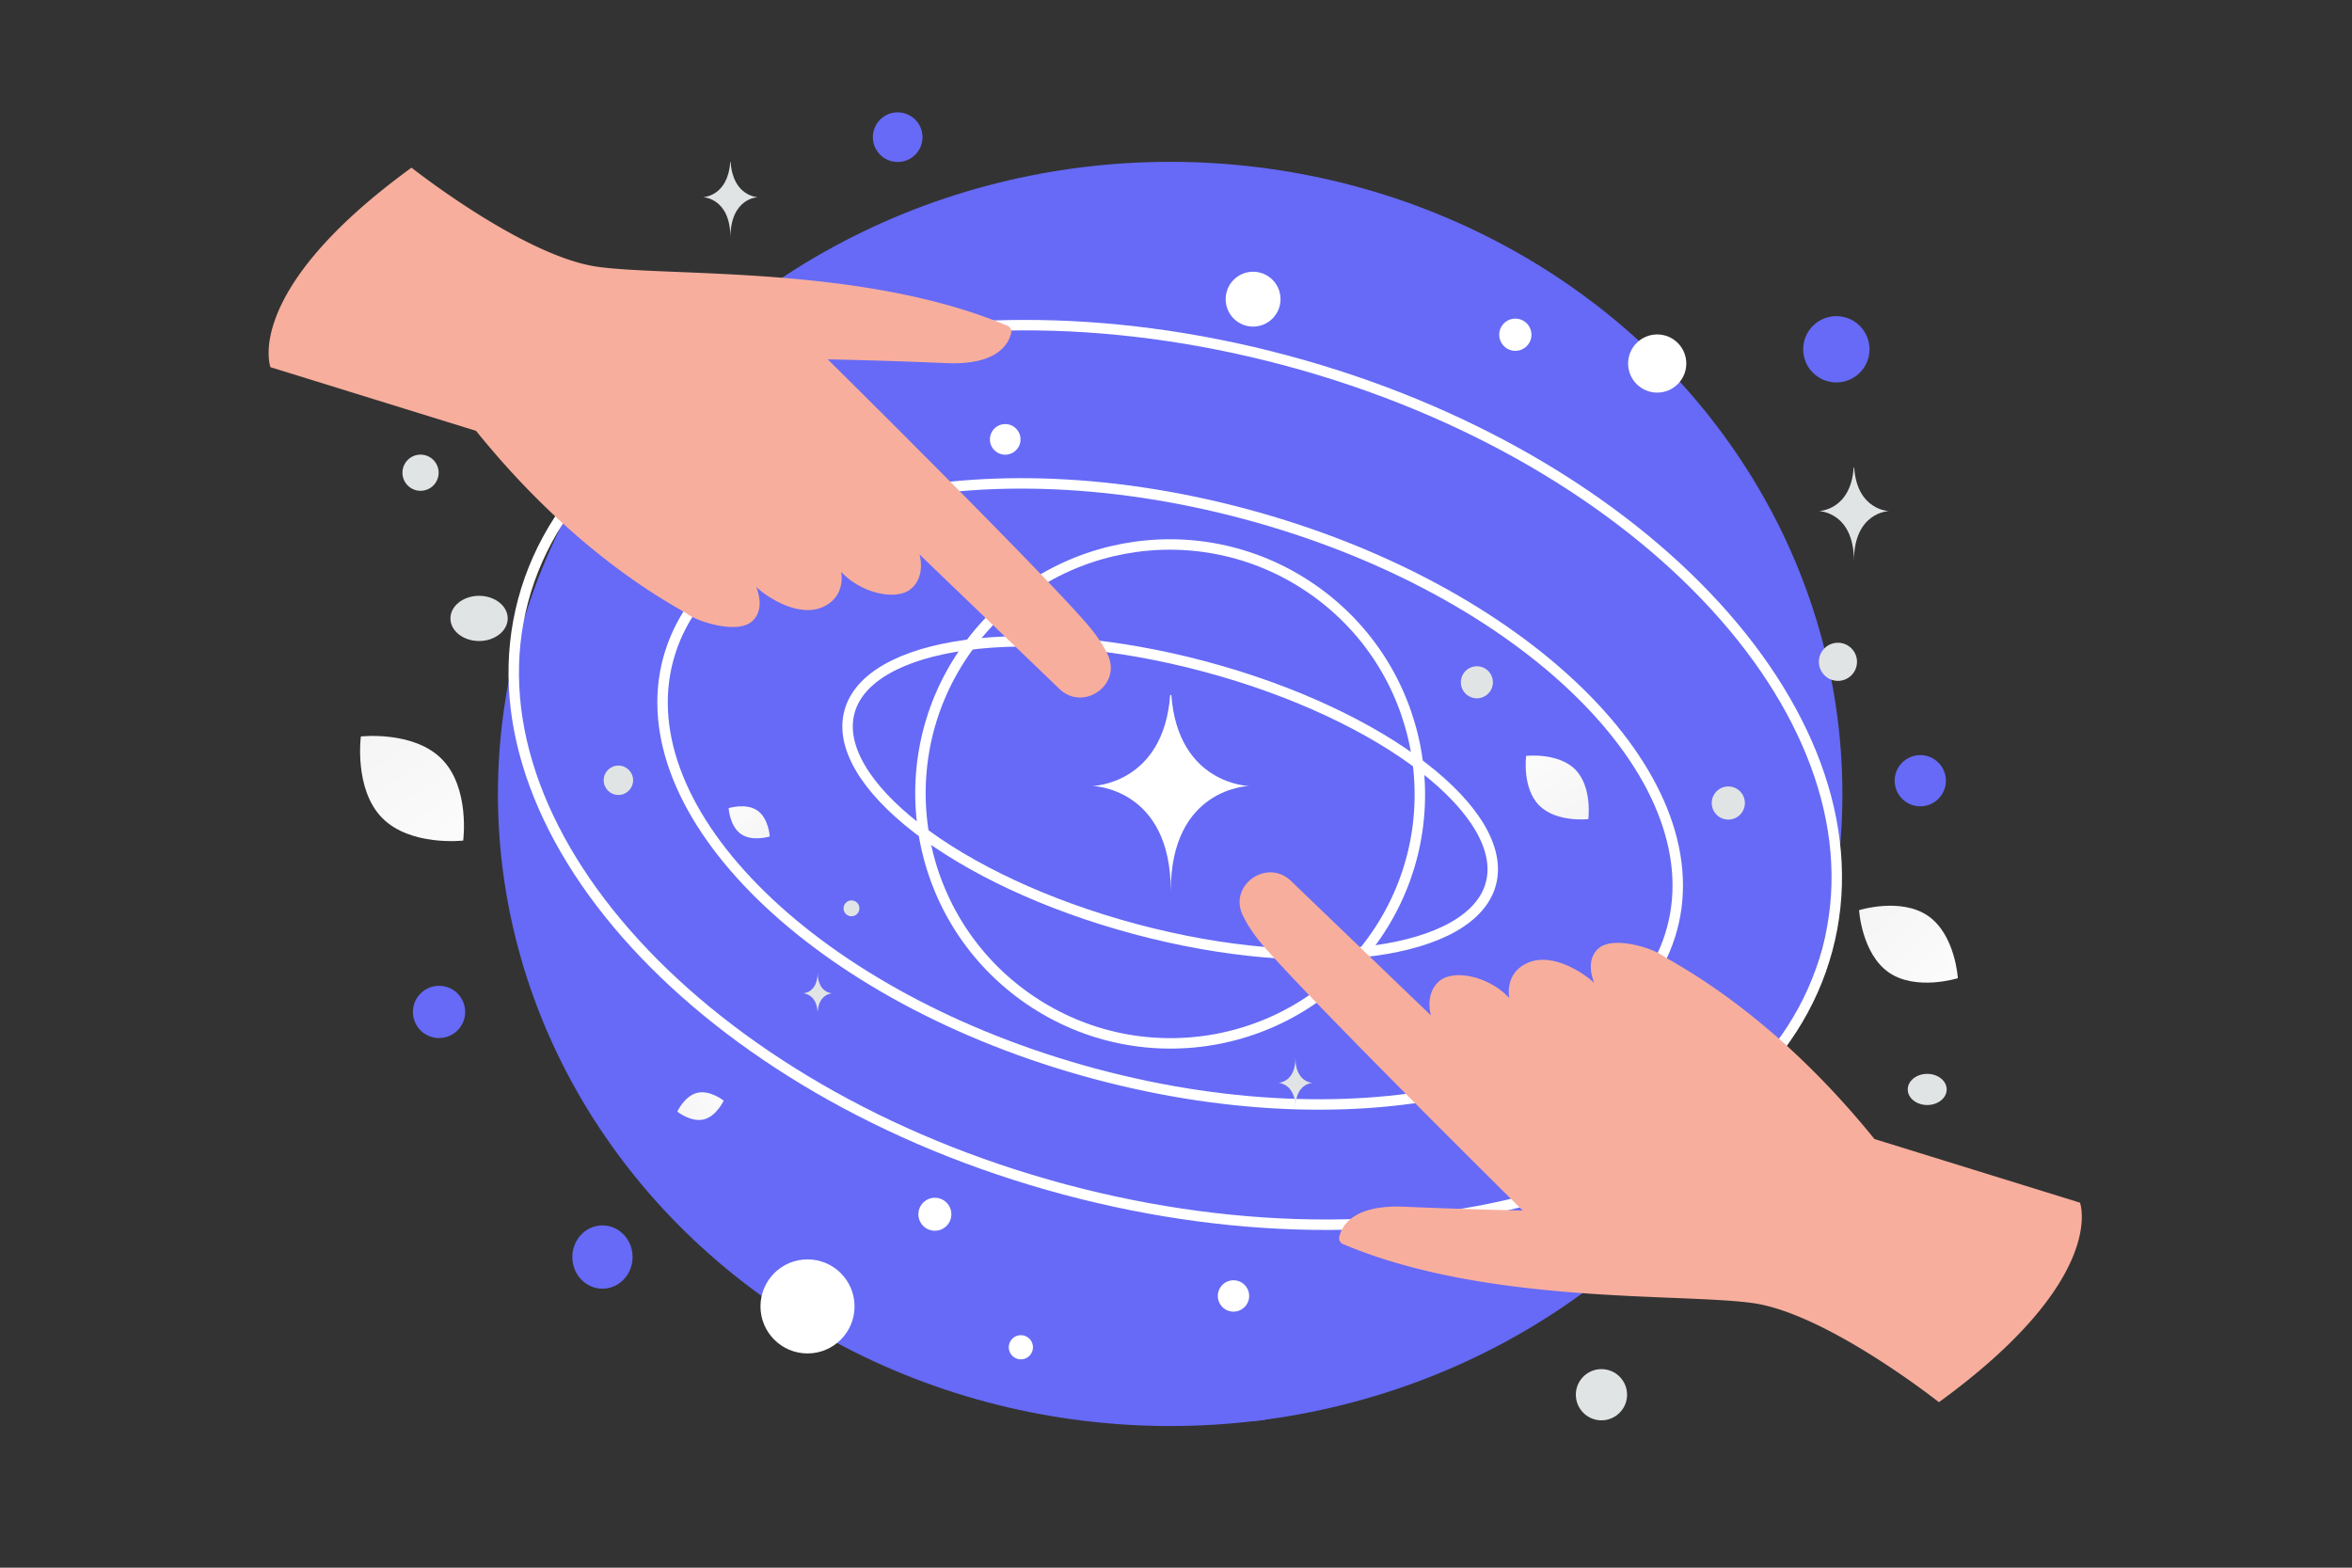 <svg viewBox="0 0 900 600" fill="none" xmlns="http://www.w3.org/2000/svg">
  <rect x="0" y="0" width="900" height="600" fill="#333333" stroke="none"/>
  <path fill="transparent" d="M0 0h900v600H0z"/>
  <ellipse cx="447.764" cy="303.862" rx="257.236" ry="241.925" fill="#666AF6"/>
  <path d="M570.48 338.241c-1.749 6.528-6.617 12.074-14.291 16.447-7.683 4.379-18.044 7.495-30.431 9.169-24.764 3.346-57.217.874-91.446-8.298-34.229-9.171-63.57-23.257-83.343-38.537-9.89-7.643-17.305-15.522-21.77-23.155-4.46-7.625-5.902-14.862-4.153-21.39 1.749-6.527 6.617-12.073 14.291-16.447 7.684-4.378 18.045-7.495 30.431-9.168 24.764-3.347 57.217-.874 91.446 8.298 34.229 9.171 63.571 23.256 83.344 38.536 9.89 7.643 17.305 15.522 21.769 23.156 4.46 7.625 5.902 14.862 4.153 21.389z" stroke="#fff" stroke-width="4"/>
  <path d="M639.855 355.333c-7.8 29.11-35.977 50.229-76.057 60.477-40.01 10.23-91.433 9.475-144.743-4.81-53.309-14.284-98.221-39.341-127.755-68.206-29.586-28.914-43.429-61.293-35.629-90.403 7.8-29.111 35.977-50.23 76.057-60.478 40.01-10.23 91.433-9.474 144.743 4.81 53.309 14.284 98.221 39.342 127.755 68.206 29.586 28.915 43.429 61.293 35.629 90.404z" stroke="#fff" stroke-width="4"/>
  <path d="M699.228 363.447c-11.641 43.446-49.838 75.661-102.735 92.397-52.872 16.729-120.154 17.877-189.277-.644-69.123-18.521-126.817-53.157-164.241-94.08-37.442-40.943-54.414-87.941-42.773-131.386 11.641-43.446 49.838-75.661 102.735-92.397 52.872-16.729 120.155-17.877 189.277.644 69.123 18.522 126.817 53.158 164.241 94.081 37.442 40.943 54.415 87.94 42.773 131.385z" stroke="#fff" stroke-width="4"/>
  <path d="M501.553 225.083c43.612 29.779 54.875 89.189 25.17 132.694-29.706 43.504-89.139 54.642-132.752 24.863-43.612-29.779-54.875-89.189-25.17-132.694 29.706-43.505 89.14-54.642 132.752-24.863z" stroke="#fff" stroke-width="4"/>
  <path d="M741.935 536.662s-42.986-34.046-71.313-37.949c-28.027-3.861-101.908.665-156.73-22.574a2.39 2.39 0 0 1-1.422-2.697c.871-3.969 4.984-12.419 24.749-11.599 25.727 1.111 45.445 1.451 45.445 1.451s-79.032-78.119-98.874-100.88c-3.919-4.491-6.568-8.543-8.296-12.226-5.382-11.488 9.382-21.807 18.528-13.01l53.536 51.456s-2.532-8.065 3.123-13.069c5.36-4.721 18.936-2.119 26.863 6.429 0 0-2.079-9.294 6.858-13.413 8.936-4.118 20.677 2.998 25.659 7.615 0 0-3.906-8.435 1.674-13.255 5.58-4.821 20.376-.124 24.345 2.712 3.969 2.836 41.023 20.574 81.17 70.281l78.659 24.364s11.009 29.109-53.974 76.364zM157.467 64.17s42.987 34.046 71.313 37.95c28.027 3.86 101.908-.666 156.73 22.573a2.389 2.389 0 0 1 1.422 2.698c-.87 3.969-4.984 12.419-24.749 11.598-25.726-1.111-45.445-1.451-45.445-1.451s79.032 78.12 98.874 100.88c3.919 4.492 6.569 8.544 8.296 12.227 5.383 11.488-9.381 21.806-18.528 13.01l-53.535-51.456s2.531 8.065-3.123 13.069c-5.36 4.72-18.936 2.118-26.864-6.43 0 0 2.079 9.295-6.857 13.413-8.937 4.119-20.678-2.997-25.659-7.615 0 0 3.906 8.436-1.674 13.256s-20.376.123-24.346-2.713c-3.969-2.836-41.022-20.574-81.169-70.281l-78.66-24.364s-11.01-29.109 53.974-76.363z" fill="#F8AE9D"/>
  <path d="M447.777 266h.436C450.795 300.295 478 300.823 478 300.823s-30 .549-30 40.177c0-39.628-30-40.177-30-40.177s27.195-.528 29.777-34.823z" fill="#fff"/>
  <path d="M722.805 372.217c10.436 7.187 26.378 2.163 26.378 2.163s-.987-16.677-11.429-23.857c-10.436-7.188-26.371-2.171-26.371-2.171s.987 16.677 11.422 23.865z" fill="url(#a)"/>
  <path d="M146.218 313.028c10.81 11.002 31.024 8.682 31.024 8.682s2.675-20.158-8.145-31.153c-10.81-11.002-31.014-8.689-31.014-8.689s-2.675 20.158 8.135 31.16z" fill="url(#b)"/>
  <ellipse cx="480.139" cy="527.394" rx="17.139" ry="16.394" transform="rotate(180 480.139 527.394)" fill="#666AF6"/>
  <circle cx="168" cy="387.298" r="10" transform="rotate(180 168 387.298)" fill="#666AF6"/>
  <circle r="9.5" transform="matrix(-1 0 0 1 343.5 52.5)" fill="#666AF6"/>
  <circle r="15.648" transform="matrix(-1 0 0 1 660.648 203.648)" fill="#666AF6"/>
  <circle r="9.802" transform="matrix(-1 0 0 1 612.802 533.802)" fill="#E1E4E5"/>
  <circle r="18" transform="matrix(-1 0 0 1 309 500)" fill="#fff"/>
  <circle r="6" transform="matrix(-1 0 0 1 472 496)" fill="#fff"/>
  <circle r="7.294" transform="matrix(-1 0 0 1 703.294 253.294)" fill="#E1E4E5"/>
  <circle r="11.133" transform="matrix(-1 0 0 1 634.133 139.132)" fill="#fff"/>
  <circle r="5.631" transform="matrix(0 1 1 0 236.631 298.631)" fill="#E1E4E5"/>
  <circle r="6.922" transform="matrix(-1 0 0 1 160.922 180.922)" fill="#E1E4E5"/>
  <ellipse rx="7.452" ry="5.961" transform="matrix(-1 0 0 1 737.452 416.961)" fill="#E1E4E5"/>
  <circle r="10.5" transform="matrix(0 1 1 0 479.5 114.5)" fill="#fff"/>
  <path d="M709.313 179h.195c1.154 16.356 13.318 16.607 13.318 16.607s-13.413.262-13.413 19.161c0-18.899-13.413-19.161-13.413-19.161s12.158-.251 13.313-16.607zM279.422 62h.152C280.478 75.26 290 75.465 290 75.465s-10.5.212-10.5 15.535c0-15.323-10.5-15.535-10.5-15.535s9.518-.204 10.422-13.465z" fill="#E1E4E5"/>
  <path d="M266.834 418.247c4.905-1.162 10.092 2.998 10.092 2.998s-2.768 6.04-7.674 7.199c-4.905 1.162-10.09-2.994-10.09-2.994s2.768-6.041 7.672-7.203z" fill="url(#c)"/>
  <path d="M289.798 310.199c-4.347-2.994-10.988-.901-10.988-.901s.411 6.947 4.761 9.938c4.347 2.994 10.985.904 10.985.904s-.411-6.947-4.758-9.941z" fill="url(#d)"/>
  <path d="M602.826 294.572c-6.566-6.682-18.843-5.273-18.843-5.273s-1.625 12.243 4.947 18.921c6.565 6.683 18.837 5.278 18.837 5.278s1.625-12.243-4.941-18.926z" fill="url(#e)"/>
  <ellipse cx="302.677" cy="271.283" rx="12.685" ry="12.109" fill="#666AF6"/>
  <circle cx="702.685" cy="133.685" r="12.685" fill="#666AF6"/>
  <ellipse rx="11.532" ry="12.109" transform="matrix(1 0 0 -1 230.532 481.109)" fill="#666AF6"/>
  <circle r="9.802" transform="matrix(1 0 0 -1 734.802 298.802)" fill="#666AF6"/>
  <circle r="5.862" transform="matrix(1 0 0 -1 384.652 168.167)" fill="#fff"/>
  <circle r="6.166" transform="matrix(1 0 0 -1 579.85 128.108)" fill="#fff"/>
  <circle r="3.038" transform="matrix(1 0 0 -1 325.825 347.651)" fill="#E1E4E5"/>
  <circle r="4.637" transform="matrix(1 0 0 -1 390.637 515.637)" fill="#fff"/>
  <circle r="6.132" transform="matrix(0 -1 -1 0 565.132 261.132)" fill="#E1E4E5"/>
  <circle r="6.343" transform="matrix(1 0 0 -1 661.343 307.343)" fill="#E1E4E5"/>
  <ellipse rx="10.956" ry="8.649" transform="matrix(1 0 0 -1 183.319 236.687)" fill="#E1E4E5"/>
  <circle r="6.313" transform="scale(-1 1) rotate(-75 123.96 465.469)" fill="#fff"/>
  <path d="M312.918 387.089h-.081c-.481-6.813-5.547-6.918-5.547-6.918s5.587-.109 5.587-7.981c0 7.872 5.587 7.981 5.587 7.981s-5.065.105-5.546 6.918zm182.833 35.641h-.096c-.564-8.151-6.507-8.277-6.507-8.277s6.554-.13 6.554-9.549c0 9.419 6.553 9.549 6.553 9.549s-5.94.126-6.504 8.277z" fill="#E1E4E5"/>
  <defs>
    <linearGradient id="a" x1="763.456" y1="395.801" x2="681.311" y2="309.181" gradientUnits="userSpaceOnUse">
      <stop stop-color="#fff"/>
      <stop offset="1" stop-color="#EEE"/>
    </linearGradient>
    <linearGradient id="b" x1="189.347" y1="350.608" x2="111.199" y2="228.105" gradientUnits="userSpaceOnUse">
      <stop stop-color="#fff"/>
      <stop offset="1" stop-color="#EEE"/>
    </linearGradient>
    <linearGradient id="c" x1="285.303" y1="415.358" x2="242.37" y2="435.641" gradientUnits="userSpaceOnUse">
      <stop stop-color="#fff"/>
      <stop offset="1" stop-color="#EEE"/>
      </linearGradient>
    <linearGradient id="d" x1="272.865" y1="300.375" x2="307.083" y2="336.457" gradientUnits="userSpaceOnUse">
      <stop stop-color="#fff"/>
      <stop offset="1" stop-color="#EEE"/>
    </linearGradient>
    <linearGradient id="e" x1="576.63" y1="271.747" x2="624.096" y2="346.153" gradientUnits="userSpaceOnUse">
      <stop stop-color="#fff"/>
      <stop offset="1" stop-color="#EEE"/>
    </linearGradient>
  </defs>
</svg>